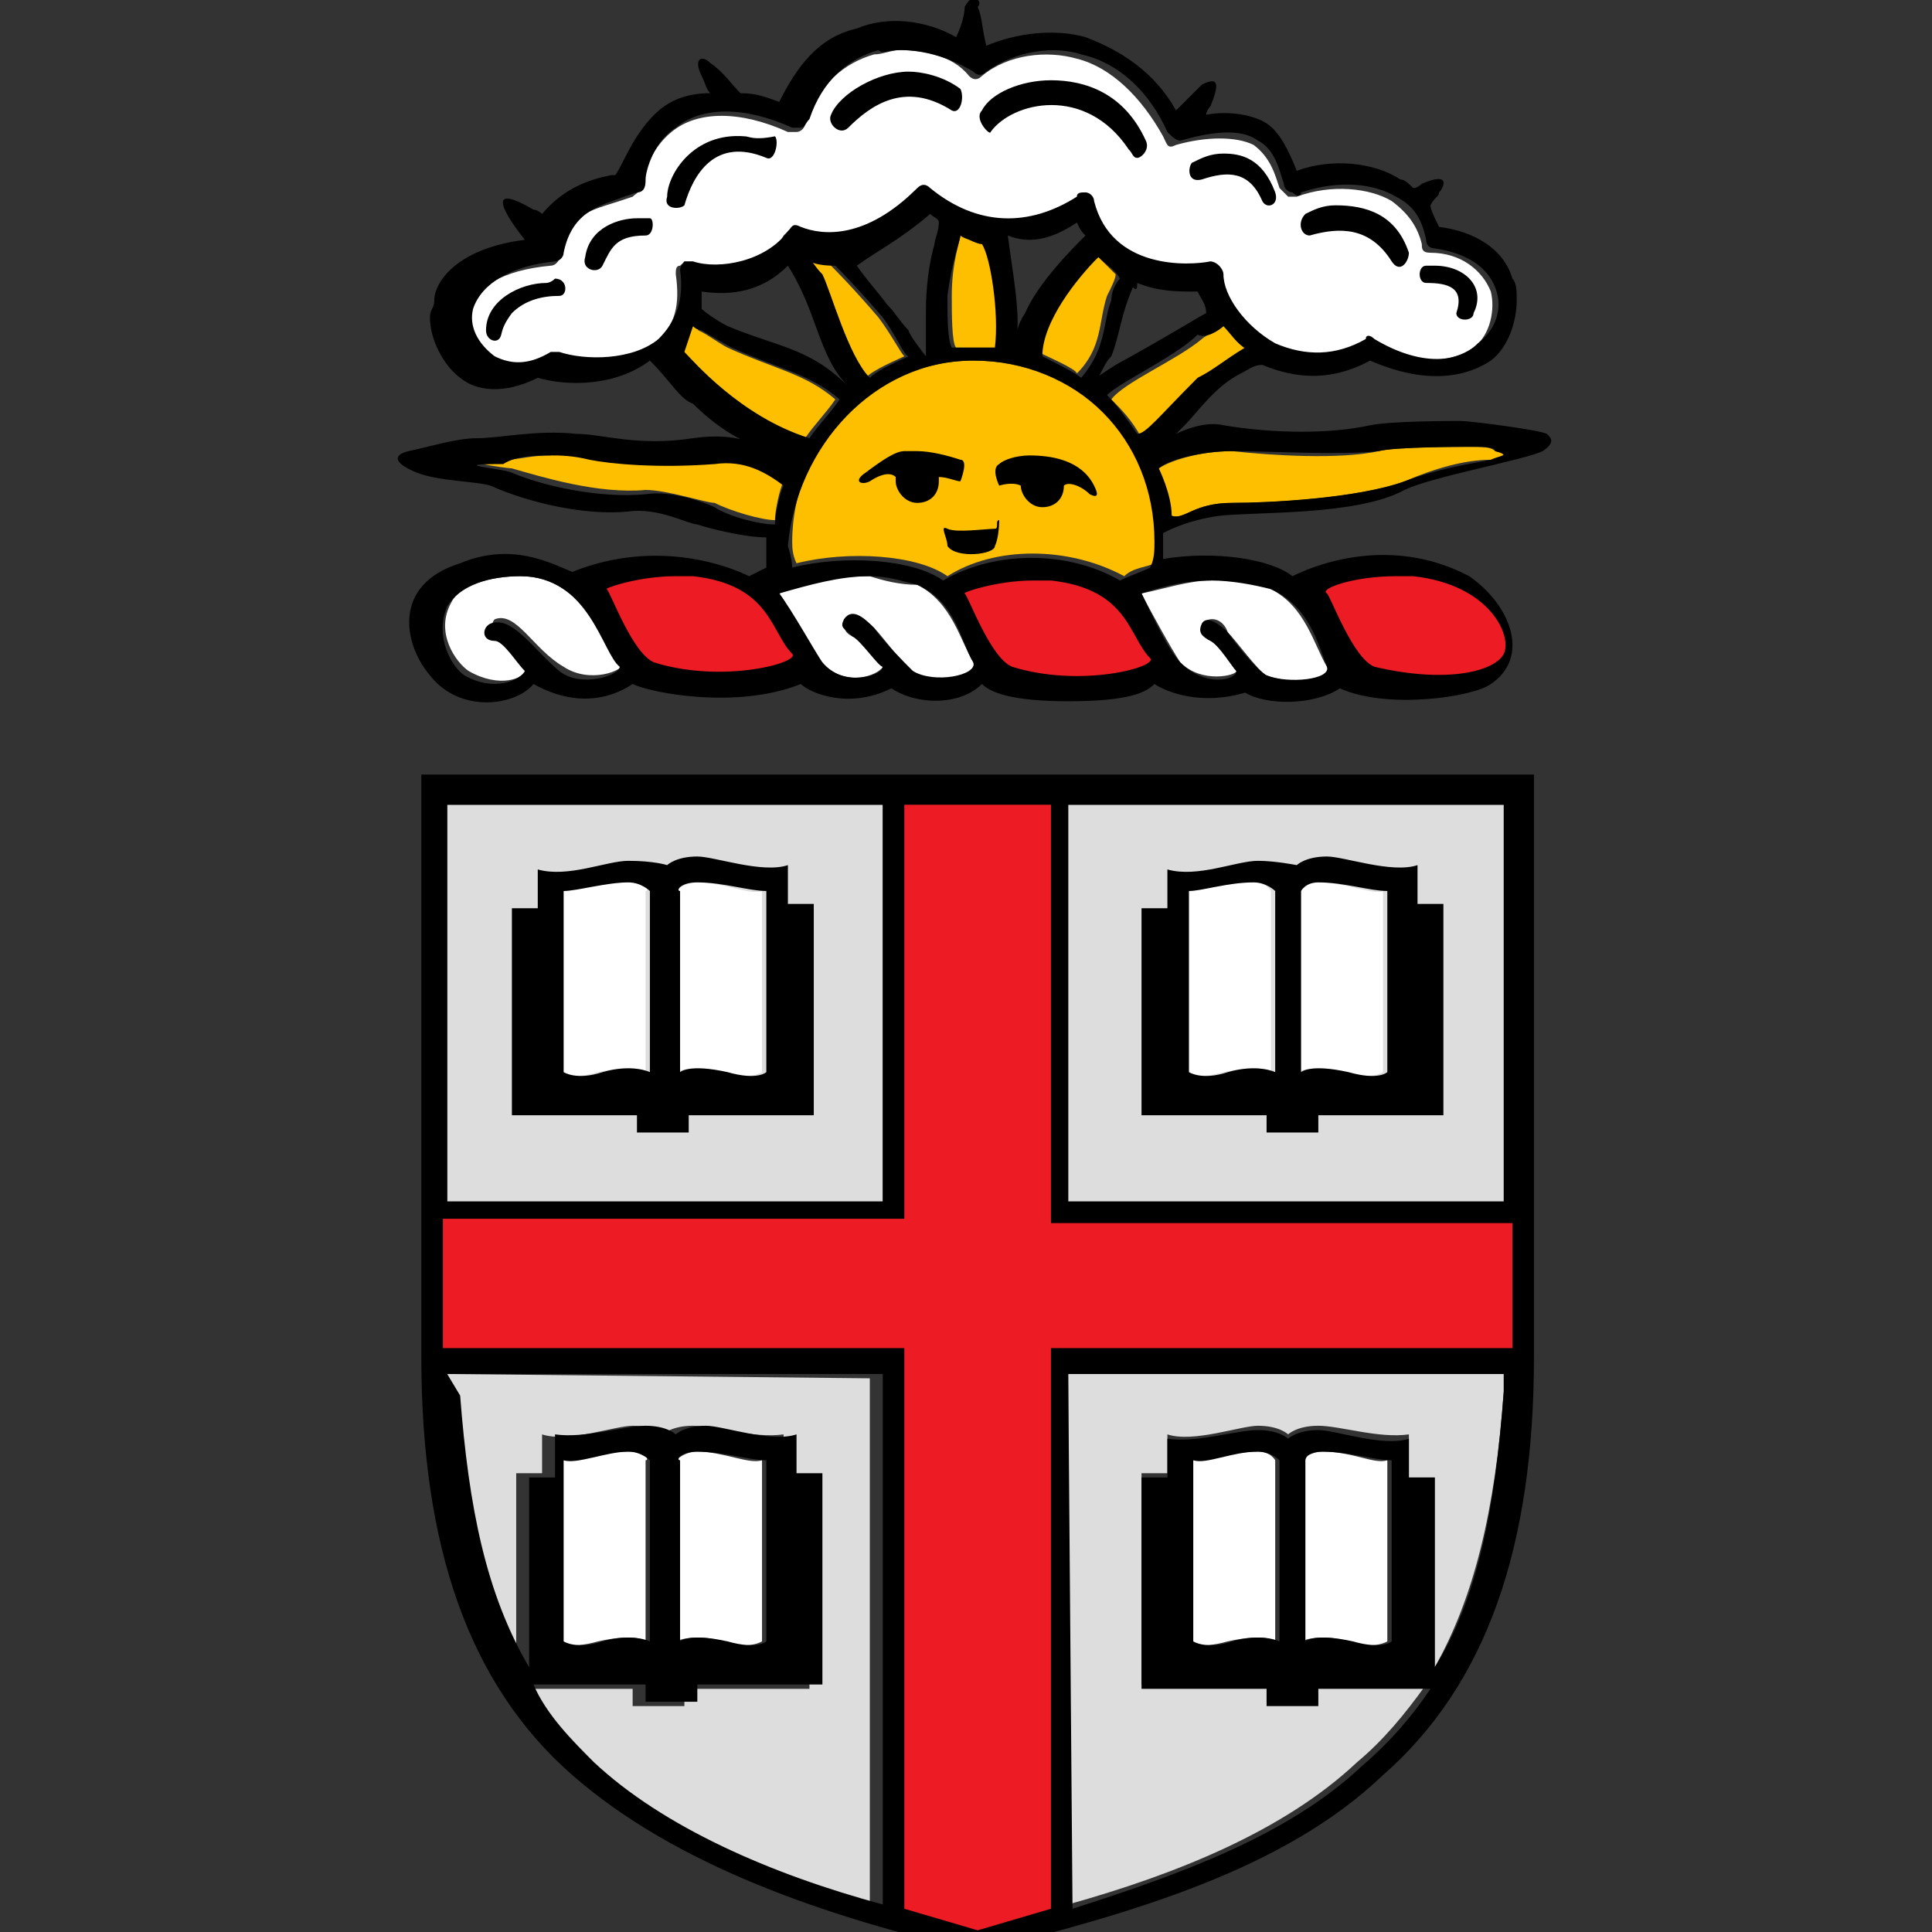 <?xml version="1.0" encoding="utf-8"?>
<!-- Generator: Adobe Illustrator 27.2.0, SVG Export Plug-In . SVG Version: 6.00 Build 0)  -->
<svg version="1.1"
	 id="Layer_1" xmlns:rdf="http://www.w3.org/1999/02/22-rdf-syntax-ns#" xmlns:dc="http://purl.org/dc/elements/1.1/" xmlns:cc="http://creativecommons.org/ns#"
	 xmlns="http://www.w3.org/2000/svg" xmlns:xlink="http://www.w3.org/1999/xlink" x="0px" y="0px" viewBox="0 0 56 56"
	 style="enable-background:new 0 0 56 56;" xml:space="preserve">
<rect x="0" y="0" width="56" height="56" fill="#333333" stroke="none"/>
<style type="text/css">
	.st0{fill:#ED1C24;stroke:#ED1C24;stroke-width:0.469;stroke-miterlimit:6.25;}
	.st1{fill:#FDBF00;}
	.st2{fill:#DEDDDE;}
	.st3{fill:#FFFFFF;}
</style>
<g transform="matrix(1.25 0 0 -1.25 -589.08 566.73)">
	<g transform="translate(.934 .623)">
		<path class="st0" d="M486,439.4c-0.9,0-1.8-0.3-1.7-0.4c0.2-0.2,0.6-1.4,1.1-1.7c1.7-0.5,3.4,0,3.2,0.2c-0.5,0.5-0.5,1.7-2.3,1.8
			C486.2,439.4,486.1,439.4,486,439.4L486,439.4z M502.7,439.4c-0.9,0-1.8-0.3-1.7-0.4c0.2-0.2,0.6-1.4,1.1-1.7c1.7-0.5,2.8,0,3,0.3
			c0.2,0.4-0.2,1.6-2.1,1.8C502.9,439.4,502.8,439.4,502.7,439.4L502.7,439.4z M494.3,439.3c-0.9,0-1.8-0.3-1.7-0.4
			c0.2-0.2,0.6-1.4,1.1-1.7c1.7-0.5,3.4,0,3.2,0.2c-0.5,0.5-0.5,1.7-2.3,1.8C494.6,439.3,494.4,439.3,494.3,439.3L494.3,439.3z
			 M491.3,434.1v-9.7h-10.7v-2.9h10.7v-13l1.7-0.5l1.7,0.5v13h10.7v3h-10.7v9.7L491.3,434.1L491.3,434.1z"/>
		<path class="st1" d="M492.6,447.3c0-0.1-0.2-0.6-0.2-1.4c0-0.4,0-1.1,0.1-1.2c0.2,0,0.7,0,1,0c0.1,0.7-0.2,2.1-0.3,2.4
			C492.9,447.2,492.7,447.2,492.6,447.3L492.6,447.3z M495.8,446.8c-0.5-0.4-1.2-1.4-1.4-2.2c0.2-0.1,0.9-0.4,0.9-0.5
			c0.6,0.6,0.5,1.2,0.7,1.8c0.1,0.2,0.2,0.4,0.2,0.5C496.1,446.5,495.9,446.7,495.8,446.8L495.8,446.8z M489.1,446.7
			c0.1-0.1,0.1-0.2,0.2-0.3c0.2-0.4,0.6-1.9,1.1-2.4c0.2,0.2,0.7,0.4,0.9,0.5c-0.1,0.1-0.3,0.5-0.6,0.9c-0.6,0.7-1,1.1-1.1,1.2
			C489.6,446.7,489.2,446.7,489.1,446.7L489.1,446.7z M498.7,445.2c-0.1-0.1-0.4-0.2-0.5-0.3c-0.6-0.5-1.8-1-2.1-1.4
			c0.2-0.2,0.5-0.5,0.7-0.9c0.2,0,0.5,0.3,1.4,1.3c0.2,0.3,0.5,0.5,1.1,0.7C499,444.8,498.8,445.1,498.7,445.2L498.7,445.2z
			 M486.4,445.2c-0.1-0.2-0.2-0.5-0.3-0.6c0.2-0.2,1.4-1.6,2.9-2c0.2,0.3,0.5,0.6,0.7,0.9c-0.7,0.6-1.4,0.7-2.5,1.2
			c-0.2,0.1-0.6,0.4-0.7,0.4C486.6,445.1,486.5,445.1,486.4,445.2L486.4,445.2z M492.9,444.4c-2.3,0-4.2-1.9-4.2-4.2
			c0-0.1,0-0.3,0.1-0.5c1.2,0.3,2.8,0.2,3.5-0.3c1.1,0.7,2.8,0.7,4.1,0c0.2,0.2,0.5,0.2,0.7,0.3c0,0.2,0.1,0.5,0.1,0.6
			C497.2,442.5,495.3,444.4,492.9,444.4L492.9,444.4z M504.4,442.4c-0.2,0-1.8,0-2.1-0.1c-0.9-0.2-2.5-0.1-3.4,0
			c-0.7,0-1.4-0.2-1.7-0.4c0,0,0.2-0.6,0.3-1.1c0.3-0.1,0.5,0.3,1.4,0.3c0.9,0,2.9,0.1,4,0.5c0.7,0.3,1.4,0.5,2,0.5
			c0.2,0,0.5,0.1,0.1,0.2C504.9,442.4,504.7,442.4,504.4,442.4L504.4,442.4z M483.1,442.2c-0.5,0-0.7-0.1-1.1-0.1
			c-1.4,0,0.1-0.2,0.2-0.2c0.7-0.2,2-0.6,3.1-0.5c0.5,0,1.4-0.3,1.6-0.3c0.4-0.2,1.1-0.4,1.4-0.4c0,0.2,0.1,0.7,0.2,0.9
			c-0.3,0.3-0.9,0.5-1.6,0.5c-1.4-0.1-2.4,0-2.9,0.1C483.7,442.2,483.4,442.3,483.1,442.2L483.1,442.2z"/>
		<path class="st2" d="M480.7,434.1v-9.2h10.1v9.2H480.7z M495.1,434.1v-9.2h10.1v9.2H495.1z M480.7,420.9v-0.4
			c0.1-2.5,0.6-4.6,1.6-6.3v4.4h0.6v0.9c0.6-0.2,1.7,0.2,2.1,0.2c0.5,0,0.7-0.2,0.7-0.2s0.2,0.2,0.7,0.2c0.5,0,1.4-0.3,2.1-0.2v-1
			h0.6v-4.9h-2.9v-0.4h-1.2v0.4h-2.6c0.4-0.6,0.9-1.2,1.4-1.8c1.6-1.6,4.1-2.5,6.7-3.3v12.3L480.7,420.9L480.7,420.9z M495.1,420.9
			v-12.3c2.5,0.7,5,1.7,6.7,3.3c0.6,0.5,1.1,1.1,1.6,1.8h-2.6v-0.4h-1.1v0.4h-2.9v4.9h0.6v0.9c0.6-0.2,1.7,0.2,2.1,0.2
			c0.5,0,0.7-0.2,0.7-0.2s0.2,0.2,0.7,0.2c0.5,0,1.4-0.3,2.1-0.2v-1h0.6v-4.4c0.9,1.6,1.4,3.6,1.6,6.4v0.4H495.1L495.1,420.9z"/>
		<path class="st3" d="M491.2,451.6c-0.2,0-0.4-0.1-0.6-0.1c-0.7-0.2-1.3-0.7-1.6-1.6c0-0.1-0.1-0.2-0.2-0.2c-0.1,0-0.2,0-0.2,0
			c-1.1,0.5-2.1,0.5-2.7,0c-0.5-0.4-0.7-1.1-0.7-1.2c0-0.2-0.1-0.2-0.2-0.3l-0.3-0.1c-0.6-0.2-1.3-0.3-1.4-1.3
			c0-0.1-0.1-0.2-0.2-0.2c-1.1-0.1-1.8-0.5-1.9-1.1c-0.1-0.4,0.1-0.9,0.5-1.1c0.4-0.2,0.9-0.2,1.3,0.1c0.1,0.1,0.2,0.1,0.2,0
			c0.6-0.2,1.7-0.2,2.3,0.3c0.5,0.4,0.6,0.9,0.5,1.6c0,0.1,0,0.2,0.1,0.2c0.1,0.1,0.2,0.1,0.2,0c0.7-0.2,1.8-0.1,2.2,0.7
			c0.1,0.1,0.2,0.2,0.3,0.1c0.5-0.2,1.6-0.3,2.7,0.9c0.1,0.1,0.2,0.1,0.3,0c1.1-0.9,2.2-0.9,3.4-0.2c0.1,0.1,0.2,0.1,0.2,0.1
			s0.2-0.1,0.2-0.2c0.4-1.7,2.1-1.6,2.7-1.4c0.1,0,0.2,0,0.2-0.1c0.1-0.1,0.1-0.1,0.1-0.2c0.1-0.4,0.5-1.1,1.2-1.6
			c0.6-0.3,1.4-0.3,2.1,0.1c0.1,0.1,0.2,0,0.2,0c0.9-0.5,1.8-0.5,2.4-0.1c0.4,0.3,0.5,0.9,0.4,1.3c-0.2,0.5-0.7,0.9-1.4,0.9
			c-0.2,0-0.2,0.1-0.2,0.2c-0.1,0.4-0.3,0.7-0.7,1c-0.5,0.3-1.4,0.4-2.2,0.1c-0.1,0-0.2,0-0.2,0c-0.1,0.1-0.1,0.1-0.2,0.2
			c-0.1,0.3-0.2,0.7-0.6,1c-0.4,0.2-1.1,0.2-1.8,0c-0.2-0.1-0.2,0-0.3,0.2c-0.5,0.9-1.2,1.6-2,1.8c-0.7,0.2-1.6,0.1-2.2-0.4
			c-0.1-0.1-0.2-0.1-0.3,0C492.4,451.5,491.7,451.6,491.2,451.6L491.2,451.6z M482.4,439.4c-0.7,0-1.4-0.2-1.6-0.6
			c-0.4-0.7,0.1-1.4,0.4-1.6c0.7-0.4,1.3-0.2,1.4,0.1c-0.2,0.2-0.5,0.7-0.7,0.7c-0.2,0-0.2,0.3-0.1,0.4c0.5,0.2,0.9-0.7,1.6-1.1
			c0.6-0.4,1.4-0.1,1.4,0.1C484.4,437.7,483.9,439.4,482.4,439.4L482.4,439.4z M490.5,439.4c-0.7,0-1.4-0.1-2.1-0.4
			c0.3-0.4,0.7-1.3,1-1.6c0.5-0.6,1.3-0.3,1.4-0.1c-0.1,0.1-0.5,0.7-0.7,0.7c-0.2,0.1-0.2,0.2-0.2,0.4c0.2,0.2,0.5,0,0.7-0.2
			c0.2-0.2,0.7-0.9,0.9-1c0.5-0.4,1.6-0.2,1.4,0.2c-0.3,0.5-0.5,1.4-1.3,1.8C491.2,439.2,490.8,439.3,490.5,439.4L490.5,439.4z
			 M498.4,439.3c-0.5,0-1.1-0.2-1.6-0.3c0.2-0.4,0.7-1.3,0.9-1.6c0.5-0.5,1.3-0.3,1.3-0.2c-0.1,0.1-0.4,0.6-0.6,0.7
			c-0.2,0.1-0.2,0.2-0.2,0.4c0.2,0.2,0.5,0.1,0.6-0.2c0.2-0.2,0.7-0.9,0.9-1c0.5-0.2,1.6-0.2,1.4,0.2c-0.3,0.5-0.5,1.4-1.3,1.8
			C499.5,439.3,499,439.4,498.4,439.3L498.4,439.3z M484.9,432.3c-0.6,0-1.2-0.2-1.6-0.2v-4.2c0,0,0.2-0.2,0.9,0
			c0.9,0.2,1.1,0,1.1,0v4.2C485.4,432.1,485.3,432.3,484.9,432.3L484.9,432.3z M486.5,432.3c-0.3,0-0.5-0.2-0.5-0.2v-4.2
			c0,0,0.4,0.2,1.1,0c0.6-0.2,0.9,0,0.9,0v4.2C487.7,432,487.1,432.3,486.5,432.3L486.5,432.3z M499.4,432.3c-0.6,0-1.2-0.2-1.6-0.2
			v-4.2c0,0,0.2-0.2,0.9,0c0.9,0.2,1.1,0,1.1,0v4.2C499.8,432.1,499.7,432.3,499.4,432.3L499.4,432.3z M500.9,432.3
			c-0.3,0-0.5-0.2-0.5-0.2v-4.2c0,0,0.4,0.2,1.1,0c0.6-0.2,0.9,0,0.9,0v4.2C502.2,432,501.5,432.3,500.9,432.3L500.9,432.3z
			 M484.9,419.1c-0.6,0-1.2-0.2-1.6-0.2v-4.2c0,0,0.2-0.2,0.9,0c0.9,0.2,1.1,0,1.1,0v4.2C485.4,418.9,485.3,419.1,484.9,419.1
			L484.9,419.1z M486.5,419.1c-0.3,0-0.5-0.2-0.5-0.2v-4.2c0,0,0.4,0.2,1.1,0c0.6-0.2,0.9,0,0.9,0v4.2
			C487.7,418.8,487.1,419.1,486.5,419.1L486.5,419.1z M499.5,419.1c-0.6,0-1.2-0.2-1.6-0.2v-4.2c0,0,0.2-0.2,0.9,0
			c0.9,0.2,1.1,0,1.1,0v4.2C499.9,418.9,499.8,419.1,499.5,419.1L499.5,419.1z M501,419.1c-0.3,0-0.5-0.2-0.5-0.2v-4.2
			c0,0,0.4,0.2,1.1,0c0.6-0.2,0.9,0,0.9,0v4.2C502.2,418.8,501.7,419.1,501,419.1L501,419.1z"/>
		<path d="M492.9,452.8c-0.1,0-0.2-0.2-0.2-0.2c0-0.2-0.1-0.5-0.2-0.7c-0.7,0.4-1.6,0.5-2.3,0.2c-0.9-0.2-1.4-0.9-1.8-1.7
			c-0.3,0.1-0.5,0.2-0.9,0.2c-0.2,0.2-0.4,0.5-0.7,0.7c-0.2,0.2-0.4,0.1-0.2-0.3c0.1-0.2,0.1-0.3,0.2-0.4c-0.6,0-1-0.2-1.3-0.5
			c-0.5-0.5-0.7-1.1-0.9-1.4h-0.1c-0.5-0.1-1.1-0.3-1.6-0.9c-0.1,0.1-0.2,0.1-0.2,0.1c-1.2,0.7-0.6-0.2-0.2-0.7
			c-1.6-0.2-2.1-1-2.1-1.4c0-0.2-0.1-0.2-0.1-0.4c0-0.5,0.3-1.1,0.7-1.4c0.5-0.4,1.2-0.3,1.8,0c0.7-0.2,1.8-0.2,2.6,0.4
			c0.5-0.5,0.7-0.9,1-1c0.5-0.5,1.1-0.9,1.6-1c-0.4,0.2-0.9,0.3-1.6,0.2c-1.3-0.2-2.1,0.1-2.7,0.1c-0.9,0.1-1.8-0.1-2.3-0.1
			c-0.5,0-1.1-0.2-1.6-0.3c-0.4-0.1-0.3-0.3,0.2-0.5c0.5-0.2,1.4-0.2,1.7-0.3c0.9-0.4,2.2-0.7,3.2-0.6c0.7,0.1,1.4-0.3,1.6-0.3
			c0.3-0.1,1.1-0.3,1.6-0.3c0,0,0-0.5,0-0.7c-0.2-0.1-0.2-0.1-0.4-0.2c-0.4,0.2-2.1,0.9-4.1,0.1c-0.5,0.2-1.4,0.7-2.6,0.2
			c-1.6-0.5-1.3-1.9-0.7-2.6c0.7-0.9,2-0.7,2.4-0.2c0.9-0.5,1.7-0.4,2.3,0c0.4-0.2,2.4-0.6,3.9,0c0.2-0.2,1.1-0.6,2.1-0.1
			c0.6-0.4,1.6-0.4,2.1,0.1c0.2-0.2,0.7-0.4,2-0.4c1.4,0,1.8,0.2,2,0.4c0.3-0.2,1.1-0.5,2.1-0.2c0.5-0.3,1.6-0.3,2.2,0.1
			c1.1-0.5,3.1-0.2,3.5,0.1c0.9,0.6,0.5,1.8-0.5,2.5c-1.9,1-3.7,0.2-4.1,0c-0.5,0.4-1.8,0.6-3,0.4c0,0.2,0,0.3,0,0.5c0,0,0,0,0,0.1
			c0.2,0.1,0.6,0.3,1.3,0.4c0.9,0.1,3.2,0,4.3,0.6c0.6,0.3,2.8,0.7,3.2,0.9c0.3,0.2,0.2,0.3,0.1,0.4c-0.2,0.1-1.8,0.3-2,0.3
			s-1.6,0-2.1-0.1c-0.9-0.2-2.2-0.2-3.4,0c-0.4,0.1-0.9-0.1-1.1-0.2c0.1,0.1,0.2,0.2,0.2,0.2c0.3,0.3,0.7,0.9,1.3,1.2
			c0.2,0.1,0.3,0.2,0.5,0.2c0.5-0.2,1.4-0.5,2.5,0.1c1.6-0.7,2.5-0.2,2.8,0c0.4,0.3,0.6,0.9,0.6,1.4c0,0.2,0,0.4-0.1,0.5
			c-0.2,0.7-0.9,1.1-1.7,1.2c-0.1,0.2-0.2,0.4-0.2,0.5c0.1,0.2,0.2,0.2,0.2,0.3c0.1,0.1,0.3,0.5-0.4,0.2c0,0-0.1-0.1-0.2-0.1
			c-0.1,0.1-0.2,0.2-0.3,0.2c-0.6,0.4-1.6,0.5-2.4,0.2c-0.2,0.5-0.4,0.9-0.7,1.1s-0.9,0.3-1.4,0.2c0,0.1,0.1,0.2,0.1,0.2
			c0.2,0.5,0.2,0.7-0.2,0.5c-0.3-0.3-0.5-0.5-0.6-0.6c-0.5,0.9-1.3,1.4-2.1,1.7c-0.7,0.2-1.6,0.1-2.3-0.2c-0.1,0.4-0.1,0.7-0.2,0.9
			C493.1,452.7,493,452.8,492.9,452.8L492.9,452.8z M491.2,451.6c0.6,0,1.2-0.2,1.7-0.5c0.1-0.1,0.2-0.1,0.3,0
			c0.7,0.5,1.6,0.6,2.2,0.4c0.9-0.2,1.6-0.9,2-1.8c0.1-0.1,0.2-0.2,0.3-0.2c0.7,0.2,1.4,0.3,1.8,0c0.4-0.2,0.5-0.7,0.6-1
			c0-0.1,0.1-0.2,0.2-0.2c0.1-0.1,0.2-0.1,0.2,0c0.9,0.3,1.7,0.2,2.2-0.1c0.4-0.2,0.6-0.5,0.7-1c0-0.2,0.2-0.2,0.2-0.2
			c0.7-0.1,1.2-0.4,1.4-0.9c0.2-0.5,0-1-0.4-1.3c-0.5-0.5-1.4-0.5-2.4,0.1c-0.1,0.1-0.2,0.1-0.2,0c-0.7-0.4-1.4-0.4-2.1-0.1
			c-0.7,0.4-1.2,1.1-1.2,1.6c0,0.1-0.1,0.2-0.1,0.2c-0.1,0.1-0.2,0.1-0.2,0.1c-0.5-0.1-2.3-0.2-2.7,1.4c0,0.1-0.1,0.2-0.2,0.2
			c-0.1,0-0.2,0-0.2-0.1c-1.1-0.7-2.3-0.7-3.4,0.2c-0.1,0.1-0.2,0.1-0.3,0c-1.2-1.2-2.2-1.1-2.7-0.9c-0.2,0.1-0.2,0-0.3-0.1
			c-0.5-0.7-1.6-0.9-2.2-0.7c-0.1,0-0.2,0-0.2,0c-0.1-0.1-0.1-0.2-0.1-0.2c0.1-0.7-0.1-1.2-0.5-1.6c-0.6-0.5-1.7-0.5-2.3-0.3
			c-0.1,0-0.2,0-0.2,0c-0.5-0.3-0.9-0.3-1.3-0.1c-0.4,0.3-0.6,0.7-0.5,1.1c0.2,0.6,0.9,1,1.9,1.1c0.1,0,0.2,0.1,0.2,0.2
			c0.2,1,0.9,1.1,1.4,1.3l0.3,0.1c0.2,0,0.2,0.2,0.2,0.3c0,0.2,0.2,0.9,0.7,1.2c0.6,0.5,1.6,0.5,2.7,0c0.1,0,0.2,0,0.2,0
			c0.1,0,0.1,0.1,0.2,0.2c0.3,0.9,0.9,1.4,1.6,1.6C490.8,451.5,490.9,451.6,491.2,451.6L491.2,451.6z M491.4,451.1
			c-0.7,0-1.6-0.5-1.8-1c-0.1-0.2,0.2-0.5,0.4-0.3c0.5,0.5,1.3,1.1,2.4,0.4c0.2-0.1,0.3,0.3,0.2,0.5
			C492.2,451,491.7,451.1,491.4,451.1L491.4,451.1z M494.7,450.9c-0.7,0-1.4-0.3-1.6-0.7c-0.2-0.2,0.2-0.6,0.2-0.5
			c0.5,0.7,2.2,1.1,3.2-0.4c0.1-0.1,0.1-0.2,0.2-0.2s0.3,0.2,0.2,0.4C496.4,450.6,495.5,450.9,494.7,450.9L494.7,450.9z
			 M487.6,449.6c-1.2,0.1-1.8-0.9-1.8-1.4c-0.1-0.3,0.3-0.3,0.4-0.2c0.2,0.7,0.7,1.6,1.9,1.1c0.2-0.1,0.3,0.4,0.2,0.5
			C487.8,449.5,487.7,449.6,487.6,449.6L487.6,449.6z M498.7,449.2c-0.3,0-0.5-0.1-0.7-0.2c-0.1,0-0.2-0.5,0.2-0.4
			c0.6,0.2,1.1,0.2,1.4-0.5c0.1-0.2,0.4-0.1,0.3,0.2C499.6,449.1,499.1,449.2,498.7,449.2L498.7,449.2z M501.3,448
			c-0.3,0-0.5-0.1-0.7-0.2c-0.2-0.2-0.1-0.5,0.1-0.5c0.7,0.2,1.4,0.2,1.9-0.6c0.2-0.3,0.4,0,0.4,0.2C502.7,447.8,502,448,501.3,448z
			 M491.9,447.8c0.1-0.1,0.2-0.1,0.2-0.2c0-0.2-0.1-0.4-0.1-0.5c-0.2-0.7-0.2-1.4-0.2-1.6s0-0.6,0-0.9v-0.1c0,0-0.4,0.5-0.4,0.6
			c-0.2,0.2-0.3,0.4-0.5,0.6c-0.3,0.4-0.5,0.6-0.7,0.9C490.6,446.9,491.2,447.2,491.9,447.8L491.9,447.8z M485.1,447.7
			c-0.4,0-1.1-0.2-1.2-0.9c-0.1-0.3,0.3-0.4,0.4-0.2c0.2,0.4,0.3,0.7,1,0.7c0.2,0,0.2,0.4,0.1,0.4
			C485.1,447.7,485.1,447.7,485.1,447.7L485.1,447.7z M495.3,447.6c0.1-0.2,0.1-0.2,0.2-0.3c-0.3-0.3-1.1-1.1-1.4-1.8
			c-0.2-0.3-0.2-0.5-0.2-0.6c0.1,0.6-0.1,1.6-0.2,2.4C494.2,447.1,494.7,447.2,495.3,447.6L495.3,447.6z M492.6,447.3
			c0.2-0.1,0.4-0.2,0.5-0.2c0.2-0.3,0.4-1.6,0.3-2.4c-0.4,0-0.7,0-1,0c-0.1,0.2-0.1,0.7-0.1,1.2
			C492.4,446.7,492.6,447.2,492.6,447.3L492.6,447.3z M495.8,446.8c0.2-0.2,0.4-0.3,0.5-0.5c-0.1-0.1-0.2-0.3-0.2-0.5
			c-0.2-0.5-0.1-1.1-0.7-1.8c-0.1,0.1-0.7,0.4-0.9,0.5C494.5,445.3,495.3,446.3,495.8,446.8L495.8,446.8z M489.1,446.7
			c0.2-0.1,0.5-0.1,0.6-0.1c0.1-0.1,0.5-0.5,1.1-1.2c0.3-0.4,0.5-0.9,0.6-0.9c-0.2-0.1-0.7-0.3-0.9-0.5c-0.5,0.5-0.9,2-1.1,2.4
			C489.2,446.6,489.2,446.7,489.1,446.7L489.1,446.7z M488.6,446.6c0.7-1.1,0.7-2.1,1.4-2.8c-0.9,0.9-1.6,0.9-2.8,1.4
			c-0.2,0.1-0.5,0.3-0.6,0.4l0,0c0,0.1,0,0.2,0,0.3v0.1C487.3,445.9,488,446,488.6,446.6L488.6,446.6z M503.6,446.6
			c-0.1,0-0.2,0-0.2,0c-0.2,0-0.2-0.4,0-0.4c0.5,0,0.9-0.1,0.7-0.7c0-0.2,0.4-0.2,0.4,0C504.8,446.1,504.3,446.6,503.6,446.6
			L503.6,446.6z M483,446.2c-0.6,0-1.4-0.4-1.4-1.1c0-0.2,0.2-0.3,0.3-0.2c0.1,0.1,0,0.2,0.3,0.6c0.3,0.3,0.7,0.4,1.1,0.4
			c0.2,0,0.2,0.4-0.1,0.4C483.1,446.2,483,446.2,483,446.2L483,446.2z M496.7,446.2c0.5-0.2,0.9-0.2,1.4-0.2
			c0.1-0.2,0.2-0.3,0.2-0.5l0,0c-0.2-0.1-1-0.6-2.1-1.2c-0.3-0.2-0.5-0.3-0.5-0.4c0.2,0.2,0.2,0.4,0.4,0.6c0.2,0.5,0.2,0.9,0.5,1.6
			C496.7,446,496.7,446.1,496.7,446.2L496.7,446.2z M498.7,445.2c0.2-0.2,0.3-0.4,0.5-0.5c-0.5-0.3-0.7-0.5-1.1-0.7
			c-0.9-0.9-1.2-1.3-1.4-1.3c-0.2,0.3-0.5,0.7-0.7,0.9c0.3,0.3,1.6,0.9,2.1,1.4C498.3,444.9,498.6,445.1,498.7,445.2L498.7,445.2z
			 M486.4,445.2c0.1-0.1,0.2-0.1,0.2-0.1s0.5-0.3,0.7-0.4c1.1-0.5,1.8-0.6,2.5-1.2c-0.2-0.3-0.5-0.6-0.7-0.9c-1.6,0.5-2.7,1.8-2.9,2
			C486.2,444.6,486.3,444.9,486.4,445.2L486.4,445.2z M492.9,444.4c2.4,0,4.2-1.8,4.2-4.2c0-0.2,0-0.4-0.1-0.6
			c-0.2-0.1-0.5-0.2-0.7-0.3c-1.2,0.7-2.9,0.7-4.1,0c-0.7,0.5-2.3,0.6-3.5,0.3c0,0.2-0.1,0.5-0.1,0.5
			C488.8,442.4,490.6,444.4,492.9,444.4L492.9,444.4z M504.5,442.4c0.2,0,0.5,0,0.5-0.1c0.4-0.1,0.1-0.1-0.1-0.2
			c-0.5-0.1-1.2-0.2-2-0.5c-1.1-0.4-3.2-0.5-4-0.5c-0.9,0-1.1-0.4-1.4-0.3c0,0.5-0.3,1.1-0.3,1.1c0.2,0.2,1,0.4,1.7,0.4
			c0.9,0,2.5-0.1,3.4,0C502.7,442.4,504.3,442.4,504.5,442.4L504.5,442.4z M491.6,442.3c-0.2,0-0.2,0-0.3,0l0,0
			c-0.2,0-0.5-0.2-0.9-0.5c-0.3-0.2-0.1-0.3,0.1-0.2c0.3,0.2,0.5,0.2,0.6,0.1v-0.1c0-0.2,0.2-0.5,0.5-0.5c0.3,0,0.5,0.2,0.5,0.5v0.1
			c0.2,0,0.4-0.1,0.5-0.1c0,0,0.2,0.5,0,0.5C492.3,442.2,491.9,442.3,491.6,442.3L491.6,442.3z M494.2,442.2c-0.3,0-0.6-0.1-0.7-0.2
			c-0.2-0.1,0-0.5,0-0.5s0.3,0.1,0.5,0l0,0c0-0.2,0.2-0.5,0.5-0.5c0.3,0,0.5,0.2,0.5,0.5l0,0c0.1,0.1,0.4,0,0.6-0.2
			c0.2-0.1,0.2,0,0.1,0.2C495.4,442.1,494.7,442.2,494.2,442.2L494.2,442.2z M483.1,442.2c0.2,0,0.5,0,0.9-0.1
			c0.5-0.1,1.6-0.2,2.9-0.1c0.7,0.1,1.2-0.2,1.6-0.5c-0.1-0.2-0.2-0.7-0.2-0.9c-0.4,0-1.1,0.2-1.4,0.4c-0.2,0.1-1,0.4-1.6,0.3
			c-1.1-0.1-2.4,0.2-3.1,0.5c-0.2,0.1-1.6,0.2-0.2,0.2C482.3,442.2,482.8,442.2,483.1,442.2L483.1,442.2z M493.5,440.7
			c-0.1,0,0-0.2-0.1-0.2c-0.2,0-0.9-0.1-1.1,0c-0.2,0.1,0-0.2,0-0.4c0.2-0.3,1.1-0.2,1.1,0C493.5,440.3,493.5,440.7,493.5,440.7
			L493.5,440.7z M486,439.4c0.2,0,0.2,0,0.4,0c1.8-0.2,1.8-1.3,2.3-1.8c0.2-0.2-1.6-0.7-3.2-0.2c-0.5,0.2-1,1.6-1.1,1.7
			C484.3,439.1,485.1,439.4,486,439.4L486,439.4z M482.4,439.4c1.6,0,1.9-1.8,2.3-2.1c0-0.2-0.9-0.5-1.4-0.1
			c-0.6,0.5-1.1,1.3-1.6,1.1c-0.2-0.1-0.2-0.4,0.1-0.4c0.2,0,0.5-0.5,0.7-0.7c-0.1-0.2-0.7-0.5-1.4-0.1c-0.3,0.2-0.7,0.9-0.4,1.6
			C481,439.2,481.7,439.4,482.4,439.4L482.4,439.4z M502.7,439.4c0.2,0,0.2,0,0.4,0c1.8-0.2,2.3-1.4,2.1-1.8c-0.2-0.4-1.3-0.7-3-0.3
			c-0.5,0.2-1,1.6-1.1,1.7C500.9,439.1,501.7,439.4,502.7,439.4L502.7,439.4z M490.5,439.4c0.4,0,0.7-0.1,1.1-0.2
			c0.9-0.4,1-1.3,1.3-1.8c0.1-0.3-0.9-0.5-1.4-0.2c-0.2,0.2-0.7,0.7-0.9,1c-0.2,0.2-0.5,0.5-0.7,0.2c-0.1-0.2,0-0.2,0.2-0.4
			c0.2-0.1,0.6-0.7,0.7-0.7c0-0.2-0.9-0.5-1.4,0.1c-0.2,0.3-0.7,1.2-1,1.6C489.1,439.2,489.8,439.4,490.5,439.4L490.5,439.4z
			 M498.4,439.3c0.5,0,1-0.1,1.4-0.2c0.9-0.4,1.1-1.3,1.3-1.8c0.1-0.3-0.9-0.4-1.4-0.2c-0.2,0.1-0.7,0.7-0.9,1
			c-0.2,0.2-0.5,0.4-0.6,0.2c-0.1-0.2,0-0.3,0.2-0.4c0.2-0.1,0.5-0.6,0.6-0.7c0-0.2-0.7-0.4-1.3,0.2c-0.3,0.3-0.7,1.2-0.9,1.6
			C497.4,439.2,497.9,439.3,498.4,439.3L498.4,439.3z M494.3,439.3c0.2,0,0.2,0,0.4,0c1.8-0.2,1.8-1.3,2.3-1.8
			c0.2-0.2-1.6-0.7-3.2-0.2c-0.5,0.2-1,1.6-1.1,1.7C492.6,439,493.4,439.3,494.3,439.3L494.3,439.3z M480.1,434.8v-13.5
			c0-4.4,1.1-7.6,3.5-9.7c2.4-2.1,5.9-3.3,9.4-4.1c3.6,0.9,7.1,1.9,9.4,4.1c2.4,2.1,3.5,5.3,3.5,9.7v13.5H480.1z M480.7,434.1h10.1
			v-9.2h-10.1C480.7,425,480.7,434.1,480.7,434.1z M491.3,434.1h3.4v-9.7h10.7v-2.9h-10.7v-13L493,408l-1.7,0.5v13h-10.7v3h10.7
			L491.3,434.1L491.3,434.1z M495.1,434.1h10.1v-9.2h-10.1C495.1,425,495.1,434.1,495.1,434.1z M484.9,432.8c-0.5,0-1.4-0.4-2.1-0.2
			v-0.9h-0.6v-4.8h2.9v-0.4h1.2v0.4h2.9v4.9h-0.6v0.9c-0.6-0.2-1.7,0.2-2.1,0.2c-0.5,0-0.7-0.2-0.7-0.2S485.5,432.8,484.9,432.8
			L484.9,432.8z M499.5,432.8c-0.5,0-1.4-0.4-2.1-0.2v-0.9h-0.6v-4.8h2.9v-0.4h1.2v0.4h2.9v4.9h-0.6v0.9c-0.6-0.2-1.7,0.2-2.1,0.2
			c-0.5,0-0.7-0.2-0.7-0.2S499.9,432.8,499.5,432.8L499.5,432.8z M484.9,432.3c0.3,0,0.5-0.2,0.5-0.2v-4.2c0,0-0.4,0.2-1.1,0
			c-0.6-0.2-0.9,0-0.9,0v4.2C483.7,432.1,484.4,432.3,484.9,432.3L484.9,432.3z M486.5,432.3c0.6,0,1.2-0.2,1.6-0.2v-4.2
			c0,0-0.2-0.2-0.9,0c-0.9,0.2-1.1,0-1.1,0v4.2C486,432.1,486.1,432.3,486.5,432.3L486.5,432.3z M499.4,432.3c0.3,0,0.5-0.2,0.5-0.2
			v-4.2c0,0-0.4,0.2-1.1,0c-0.6-0.2-0.9,0-0.9,0v4.2C498.2,432.1,498.8,432.3,499.4,432.3L499.4,432.3z M500.9,432.3
			c0.6,0,1.2-0.2,1.6-0.2v-4.2c0,0-0.2-0.2-0.9,0c-0.9,0.2-1.1,0-1.1,0v4.2C500.5,432.1,500.6,432.3,500.9,432.3L500.9,432.3z
			 M480.7,420.9h10.1v-12.3c-2.6,0.7-5.1,1.8-6.7,3.3c-0.5,0.5-1.1,1.1-1.4,1.8h2.6v-0.4h1.2v0.4h2.9v4.9h-0.6v0.9
			c-0.6-0.2-1.7,0.2-2.1,0.2c-0.5,0-0.7-0.2-0.7-0.2s-0.2,0.2-0.7,0.2c-0.5,0-1.4-0.3-2.1-0.2v-1h-0.6v-4.4c-1,1.7-1.4,3.7-1.6,6.3
			L480.7,420.9L480.7,420.9z M495.1,420.9h10.1v-0.4c-0.2-2.7-0.6-4.8-1.6-6.4v4.4h-0.6v0.9c-0.6-0.2-1.7,0.2-2.1,0.2
			c-0.5,0-0.7-0.2-0.7-0.2s-0.2,0.2-0.7,0.2c-0.5,0-1.4-0.3-2.1-0.2v-0.9h-0.6v-4.9h2.9v-0.4h1.2v0.4h2.6c-0.4-0.6-0.9-1.2-1.6-1.8
			c-1.7-1.6-4.2-2.5-6.7-3.3L495.1,420.9L495.1,420.9z M484.9,419.1c0.3,0,0.5-0.2,0.5-0.2v-4.2c0,0-0.4,0.2-1.1,0
			c-0.6-0.2-0.9,0-0.9,0v4.2C483.7,418.8,484.4,419.1,484.9,419.1L484.9,419.1z M486.5,419.1c0.6,0,1.2-0.2,1.6-0.2v-4.2
			c0,0-0.2-0.2-0.9,0c-0.9,0.2-1.1,0-1.1,0v4.2C486,418.9,486.1,419.1,486.5,419.1L486.5,419.1z M499.5,419.1c0.3,0,0.5-0.2,0.5-0.2
			v-4.2c0,0-0.4,0.2-1.1,0c-0.6-0.2-0.9,0-0.9,0v4.2C498.3,418.8,498.9,419.1,499.5,419.1L499.5,419.1z M501,419.1
			c0.6,0,1.2-0.2,1.6-0.2v-4.2c0,0-0.2-0.2-0.9,0c-0.9,0.2-1.1,0-1.1,0v4.2C500.6,418.9,500.6,419.1,501,419.1L501,419.1z"/>
	</g>
</g>
</svg>
